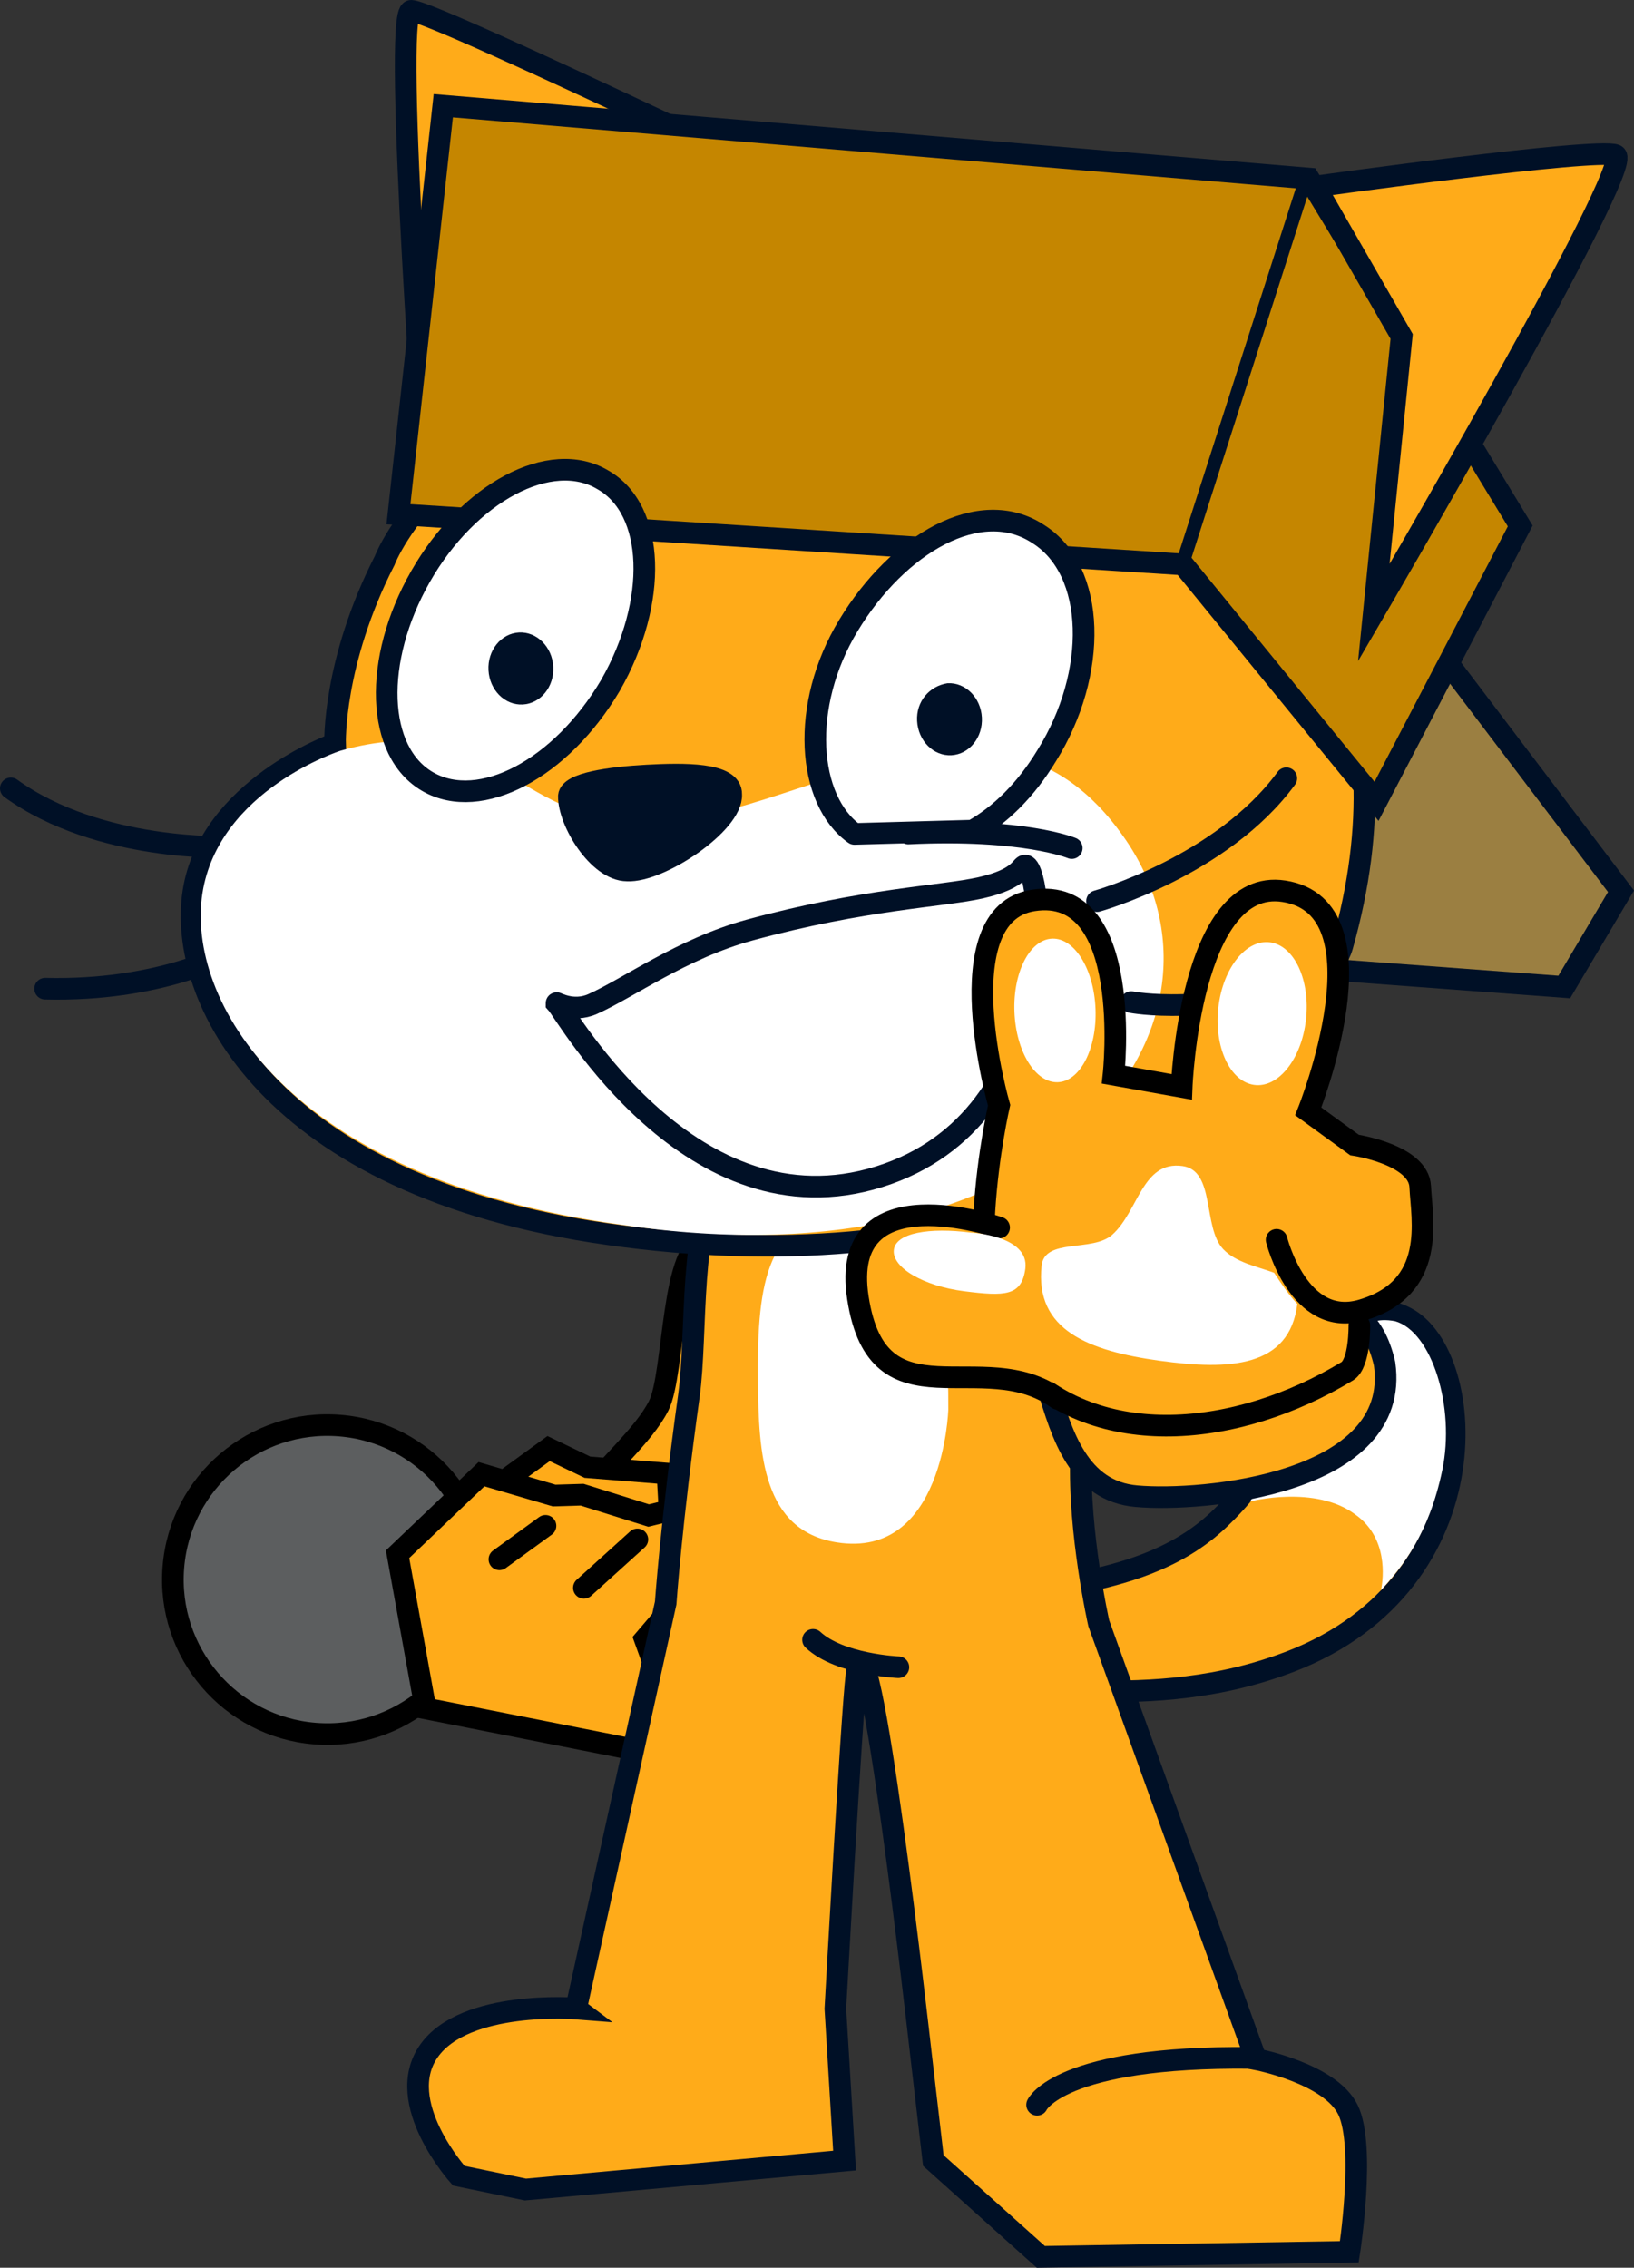 <svg version="1.1" xmlns="http://www.w3.org/2000/svg" xmlns:xlink="http://www.w3.org/1999/xlink" width="90.676" height="125.808" viewBox="0,0,90.676,125.808"><rect x="0" y="0" width="90.676" height="125.808" fill="#333333" stroke="none"/><g transform="translate(-187.003,-115.745)"><g stroke-miterlimit="10"><g fill-rule="nonzero" stroke="#000000" stroke-width="1.2" stroke-linejoin="miter"><path d="M226.266,184.572c2.011,-1.892 5.175,-1.796 7.068,0.215c0.43,0.457 0.757,0.973 0.983,1.52c1.507,1.17 -0.349,4.894 -0.472,6.399c-0.462,5.657 -2.22,8.879 -7.23,12.958c-2.047,1.667 -4.689,2.314 -7.068,-0.215c-4.516,-4.8 2.311,-8.348 4.01,-11.72c0.91,-1.807 0.661,-9.073 2.709,-9.157z" fill="#ffab19" stroke-linecap="butt"/><g><path d="M213.712,204.063c-0.379,4.719 -4.512,8.236 -9.231,7.857c-4.719,-0.379 -8.236,-4.512 -7.857,-9.231c0.379,-4.719 4.512,-8.236 9.231,-7.857c4.719,0.379 8.236,4.512 7.857,9.231z" fill="#5c5e5f" stroke-linecap="butt"/><g stroke-linecap="round"><path d="M213.611,198.895l3.836,-2.787l2.153,1.033l4.443,0.357l0.21,3.801z" fill="#ffab19"/><path d="M209.065,201.97l4.657,-4.441l4.032,1.184l1.552,-0.047l3.691,1.157l1.053,-0.259l3.137,1.628l0.175,6.377l-3.543,5.562l-13.205,-2.61z" fill="#ffab19"/><path d="M214.717,202.252l2.557,-1.858" fill="none"/><path d="M222.373,201.148l-2.968,2.685" fill="none"/></g><path d="M225.257,203.787l3.875,1l0.723,3.842l-2.64,2.883l-3.021,-0.931l-1.407,-3.897z" fill="#5c5e5f" stroke-linecap="round"/></g></g><g fill-rule="evenodd"><path d="M247.4,203.452c2.36,-0.528 5.198,-1.363 7.43,-3.591c5.126,-4.965 6.214,-13.085 10.169,-11.03c4.055,2.054 4.943,15.154 -6.946,19.298c-4.091,1.45 -7.888,1.495 -10.993,1.432c-0.799,0.009 -7.746,-0.609 -10.401,-3.98c-2.654,-3.371 -1.024,-4.291 -0.254,-4.701c0.862,-0.511 7.643,3.212 10.995,2.572z" fill="#ffab19" stroke="#001026" stroke-width="1.2" stroke-linecap="round" stroke-linejoin="round"/><path d="M264.415,189.038c2.044,0.576 3.359,4.764 2.624,8.276c-0.735,3.512 -2.198,5.33 -3.399,6.646c0.147,-0.702 0.381,-2.907 -1.416,-4.187c-2.226,-1.675 -5.856,-0.731 -5.856,-0.731c0,0 2.811,-3.837 4.206,-6.555c1.425,-2.319 1.812,-3.825 3.84,-3.448z" fill="#ffffff" stroke="none" stroke-width="1" stroke-linecap="butt" stroke-linejoin="miter"/></g><g fill-rule="nonzero" stroke-linecap="round" stroke-linejoin="miter"><g><path d="M218.973,227.17l4.971,-22.495c0,0 0.307,-4.453 1.29,-11.51c0.478,-3.429 -0.019,-9.835 1.863,-12.11c2.902,-3.51 10.044,-3.093 10.044,-3.093c0,0 8.041,0.992 9.93,6.28c1.503,4.207 0.084,7.884 -0.077,12.298c-0.154,4.211 0.983,9.261 0.983,9.261l8.723,24.183c0,0 4.123,0.781 5.108,2.812c0.985,2.031 0.074,7.873 0.074,7.873l-17.12,0.281l-5.965,-5.343l-0.732,-6.285c0,0 -2.908,-25.861 -3.534,-20.654c-0.279,2.323 -1.171,18.514 -1.171,18.514l0.511,8.428l-17.708,1.605l-3.7,-0.765c0,0 -3.665,-4.062 -1.661,-6.917c2.003,-2.855 8.172,-2.362 8.172,-2.362z" fill="#ffab19" stroke="#001026" stroke-width="1.2"/><path d="M236.857,208.237c0,0 -3.248,-0.137 -4.735,-1.519" fill="none" stroke="#001026" stroke-width="1.2"/><path d="M233.44,201.312c-4.122,-0.654 -4.343,-4.905 -4.377,-8.98c-0.039,-4.571 0.231,-9.427 4.859,-8.82c5.077,0.665 5.74,5.44 5.705,10.445c0,0 -0.246,8.297 -6.187,7.355z" fill="#ffffff" stroke="#000000" stroke-width="0"/></g><path d="M244.555,232.512c0,0 1.234,-2.716 11.897,-2.6" fill="none" stroke="#001026" stroke-width="1.2"/></g><path d="M254.784,189.31c3.403,-1.048 7.89,-2.965 9.053,2.089c0.962,6.691 -10.13,7.675 -13.756,7.352c-3.216,-0.273 -4.15,-3.418 -4.947,-6.081c-1.35,-5.126 -2.671,-9.491 0.165,-12.686c3.475,-4.021 5.916,0.775 6.699,3.755c0.488,1.795 1.07,3.626 1.328,4.904c0.359,0.46 0.883,0.768 1.457,0.668z" fill="#ffab19" fill-rule="evenodd" stroke="#001026" stroke-width="1.2" stroke-linecap="round" stroke-linejoin="round"/><g><g><g><path d="M210.805,143.802c0,0 -2.054,-27.514 -0.978,-27.457c1.45,0.076 26.339,12.09 26.339,12.09" fill="#ffab19" fill-rule="nonzero" stroke="#001026" stroke-width="1.2" stroke-linecap="round" stroke-linejoin="miter"/><path d="M265.071,149.518l11.887,15.672l-3.149,5.311l-30.327,-2.256z" fill="#9b7f41" fill-rule="nonzero" stroke="#001026" stroke-width="1.2" stroke-linecap="round" stroke-linejoin="miter"/><path d="M199.697,162.732c0,0 -7.195,0.29 -12.094,-3.25" fill="none" fill-rule="evenodd" stroke="#001026" stroke-width="1.2" stroke-linecap="round" stroke-linejoin="round"/><path d="M199.617,168.645c0,0 -3.791,2.108 -10.109,1.95" fill="none" fill-rule="evenodd" stroke="#001026" stroke-width="1.2" stroke-linecap="round" stroke-linejoin="round"/><path d="M228.124,134.752c11.222,-2.077 40.966,6.571 33.37,33.472c-0.099,0.351 -0.278,0.674 -0.455,0.996c-6.472,11.768 -21.274,17.678 -40.247,15.001c-18.973,-2.677 -23.951,-13.223 -23.061,-18.979c0.89,-5.757 7.866,-8.238 7.866,-8.238c0,0 -0.144,-4.499 2.754,-10.164c0,0 3.379,-9.054 19.775,-12.088z" fill="#ffab19" fill-rule="evenodd" stroke="#001026" stroke-width="1.2" stroke-linecap="butt" stroke-linejoin="miter"/><path d="M222.658,161.387c8.42,0.144 19.411,-9.565 26.68,0.757c7.264,10.222 -3.439,25.223 -27.875,21.541c-18.768,-2.588 -24.118,-12.613 -23.229,-18.369c0.89,-5.757 7.682,-7.928 7.682,-7.928c8.385,-2.357 9.525,3.89 16.741,4z" fill="#ffffff" fill-rule="evenodd" stroke="none" stroke-width="1" stroke-linecap="butt" stroke-linejoin="miter"/><path d="M227.58,159.818c0.087,1.598 -3.972,4.321 -5.78,4.219c-1.603,-0.013 -3.252,-2.728 -3.228,-4.131c0.062,-0.704 2.248,-1.023 4.345,-1.137c1.997,-0.108 4.699,-0.155 4.664,1.049z" fill="#001026" fill-rule="evenodd" stroke="#001026" stroke-width="1.2" stroke-linecap="round" stroke-linejoin="round"/><path d="M258.386,158.921c-3.571,4.877 -10.505,6.816 -10.505,6.816" fill="none" fill-rule="evenodd" stroke="#001026" stroke-width="1.2" stroke-linecap="round" stroke-linejoin="round"/><path d="M259.997,170.081c-5.962,2.096 -10.219,1.258 -10.219,1.258" fill="none" fill-rule="evenodd" stroke="#001026" stroke-width="1.2" stroke-linecap="round" stroke-linejoin="round"/><path d="M252.655,147.059l-43.54,-2.785l2.488,-22.665l48.037,4.042l11.725,19.274l-7.974,15.277z" fill="#c58600" fill-rule="nonzero" stroke="#001026" stroke-width="1.2" stroke-linecap="round" stroke-linejoin="miter"/><path d="M252.675,146.86l6.745,-21.029" fill="none" fill-rule="nonzero" stroke="#001026" stroke-width="0.75" stroke-linecap="round" stroke-linejoin="miter"/><path d="M264.786,134.413l-4.789,-8.323c0,0 15.645,-2.173 16.658,-1.737c1.135,0.489 -13.415,25.382 -13.415,25.382z" fill="#ffab19" fill-rule="nonzero" stroke="#001026" stroke-width="1.2" stroke-linecap="round" stroke-linejoin="miter"/></g><g><g fill-rule="evenodd"><path d="M220.465,142.37c2.893,1.646 3.07,6.744 0.417,11.394c-2.752,4.656 -7.232,7.002 -10.125,5.356c-2.893,-1.646 -3.07,-6.744 -0.417,-11.394c2.652,-4.65 7.226,-7.102 10.125,-5.356z" fill="#ffffff" stroke="#001026" stroke-width="1.2" stroke-linecap="round" stroke-linejoin="round"/><path d="M214.111,152.929c-0.06,-1.098 0.691,-2.04 1.689,-2.095c0.999,-0.054 1.846,0.801 1.906,1.9c0.06,1.098 -0.691,2.04 -1.689,2.095c-0.999,0.054 -1.846,-0.801 -1.906,-1.9" fill="#001026" stroke="none" stroke-width="1" stroke-linecap="butt" stroke-linejoin="miter"/></g><g fill-rule="evenodd"><path d="M244.622,145.373c3.215,2.029 3.323,7.731 0.466,12.293c-1.157,1.912 -2.589,3.31 -4.113,4.161c-2.183,0.059 -4.368,0.12 -6.555,0.182c-2.626,-1.875 -3.031,-7.11 -0.339,-11.558c2.757,-4.556 7.321,-7.207 10.541,-5.078z" fill="#ffffff" stroke="#001026" stroke-width="1.2" stroke-linecap="round" stroke-linejoin="round"/><path d="M237.896,155.744c-0.06,-1.098 0.696,-1.941 1.689,-2.095c0.999,-0.054 1.846,0.801 1.906,1.9c0.06,1.098 -0.691,2.04 -1.689,2.095c-0.999,0.054 -1.846,-0.801 -1.906,-1.9" fill="#001026" stroke="none" stroke-width="1" stroke-linecap="butt" stroke-linejoin="miter"/></g><g fill="#ffffff" fill-rule="nonzero" stroke="#001026" stroke-width="1.2" stroke-linecap="round" stroke-linejoin="miter"><path d="M217.888,171.398c-0.067,-0.074 0.887,0.54 1.993,0.052c1.931,-0.852 4.999,-3.095 8.729,-4.11c6.353,-1.729 10.657,-1.859 12.802,-2.339c2.341,-0.524 2.234,-1.313 2.517,-1.233c0.999,0.283 2.271,14.003 -8.141,17.259c-10.412,3.257 -17.322,-8.996 -17.9,-9.628z"/></g></g></g><path d="M237.407,161.987c6.404,-0.308 9.072,0.807 9.072,0.807" fill="none" fill-rule="nonzero" stroke="#001026" stroke-width="1.2" stroke-linecap="round" stroke-linejoin="miter"/></g><g fill-rule="nonzero" stroke-linejoin="miter"><g fill="#ffab19" stroke="#000000" stroke-width="1.2" stroke-linecap="round"><path d="M262.439,189.274c0,0 0.036,2.114 -0.675,2.544c-6.101,3.694 -13.855,4.461 -18.371,-0.339c-3.432,-3.647 -0.946,-14.417 -0.946,-14.417c0,0 -3.048,-10.593 1.891,-11.364c5.615,-0.876 4.458,9.668 4.458,9.668l3.782,0.678c0,0 0.454,-11.665 5.673,-10.855c5.882,0.913 1.351,12.212 1.351,12.212l2.567,1.866c0,0 3.568,0.528 3.647,2.315c0.079,1.786 0.957,5.61 -3.242,6.845c-3.5,1.029 -4.728,-3.901 -4.728,-3.901"/><path d="M245.689,193.345c-4.138,-3.021 -9.961,1.652 -11.077,-5.597c-1.077,-6.997 7.835,-3.901 7.835,-3.901"/></g><path d="M247.797,171.72c0.085,2.2 -0.853,4.019 -2.096,4.064c-1.243,0.045 -2.319,-1.702 -2.404,-3.902c-0.085,-2.2 0.853,-4.019 2.096,-4.064c1.243,-0.045 2.319,1.702 2.404,3.902z" fill="#ffffff" stroke="none" stroke-width="0" stroke-linecap="butt"/><path d="M259.475,172.329c-0.251,2.183 -1.543,3.796 -2.885,3.602c-1.342,-0.194 -2.226,-2.121 -1.975,-4.304c0.251,-2.183 1.543,-3.796 2.885,-3.602c1.342,0.194 2.226,2.121 1.975,4.304z" fill="#ffffff" stroke="none" stroke-width="0" stroke-linecap="butt"/><path d="M243.901,186.138c-0.205,1.512 -1.137,1.527 -3.392,1.24c-2.255,-0.287 -4.003,-1.308 -3.905,-2.28c0.099,-0.972 2.007,-1.262 4.262,-0.974c0,0 3.287,0.156 3.035,2.014z" fill="#ffffff" stroke="none" stroke-width="0" stroke-linecap="butt"/><path d="M251.35,191.234c-3.92,-0.546 -6.94,-1.692 -6.542,-5.284c0.17,-1.536 2.82,-0.726 3.915,-1.703c1.466,-1.309 1.659,-4.126 3.904,-3.813c1.83,0.255 1.107,3.387 2.25,4.604c0.701,0.747 1.902,0.972 2.83,1.317c0.387,0.589 0.819,1.227 1.289,1.731c-0.435,3.523 -3.751,3.689 -7.645,3.147z" fill="#ffffff" stroke="none" stroke-width="0" stroke-linecap="butt"/></g></g></g></svg>